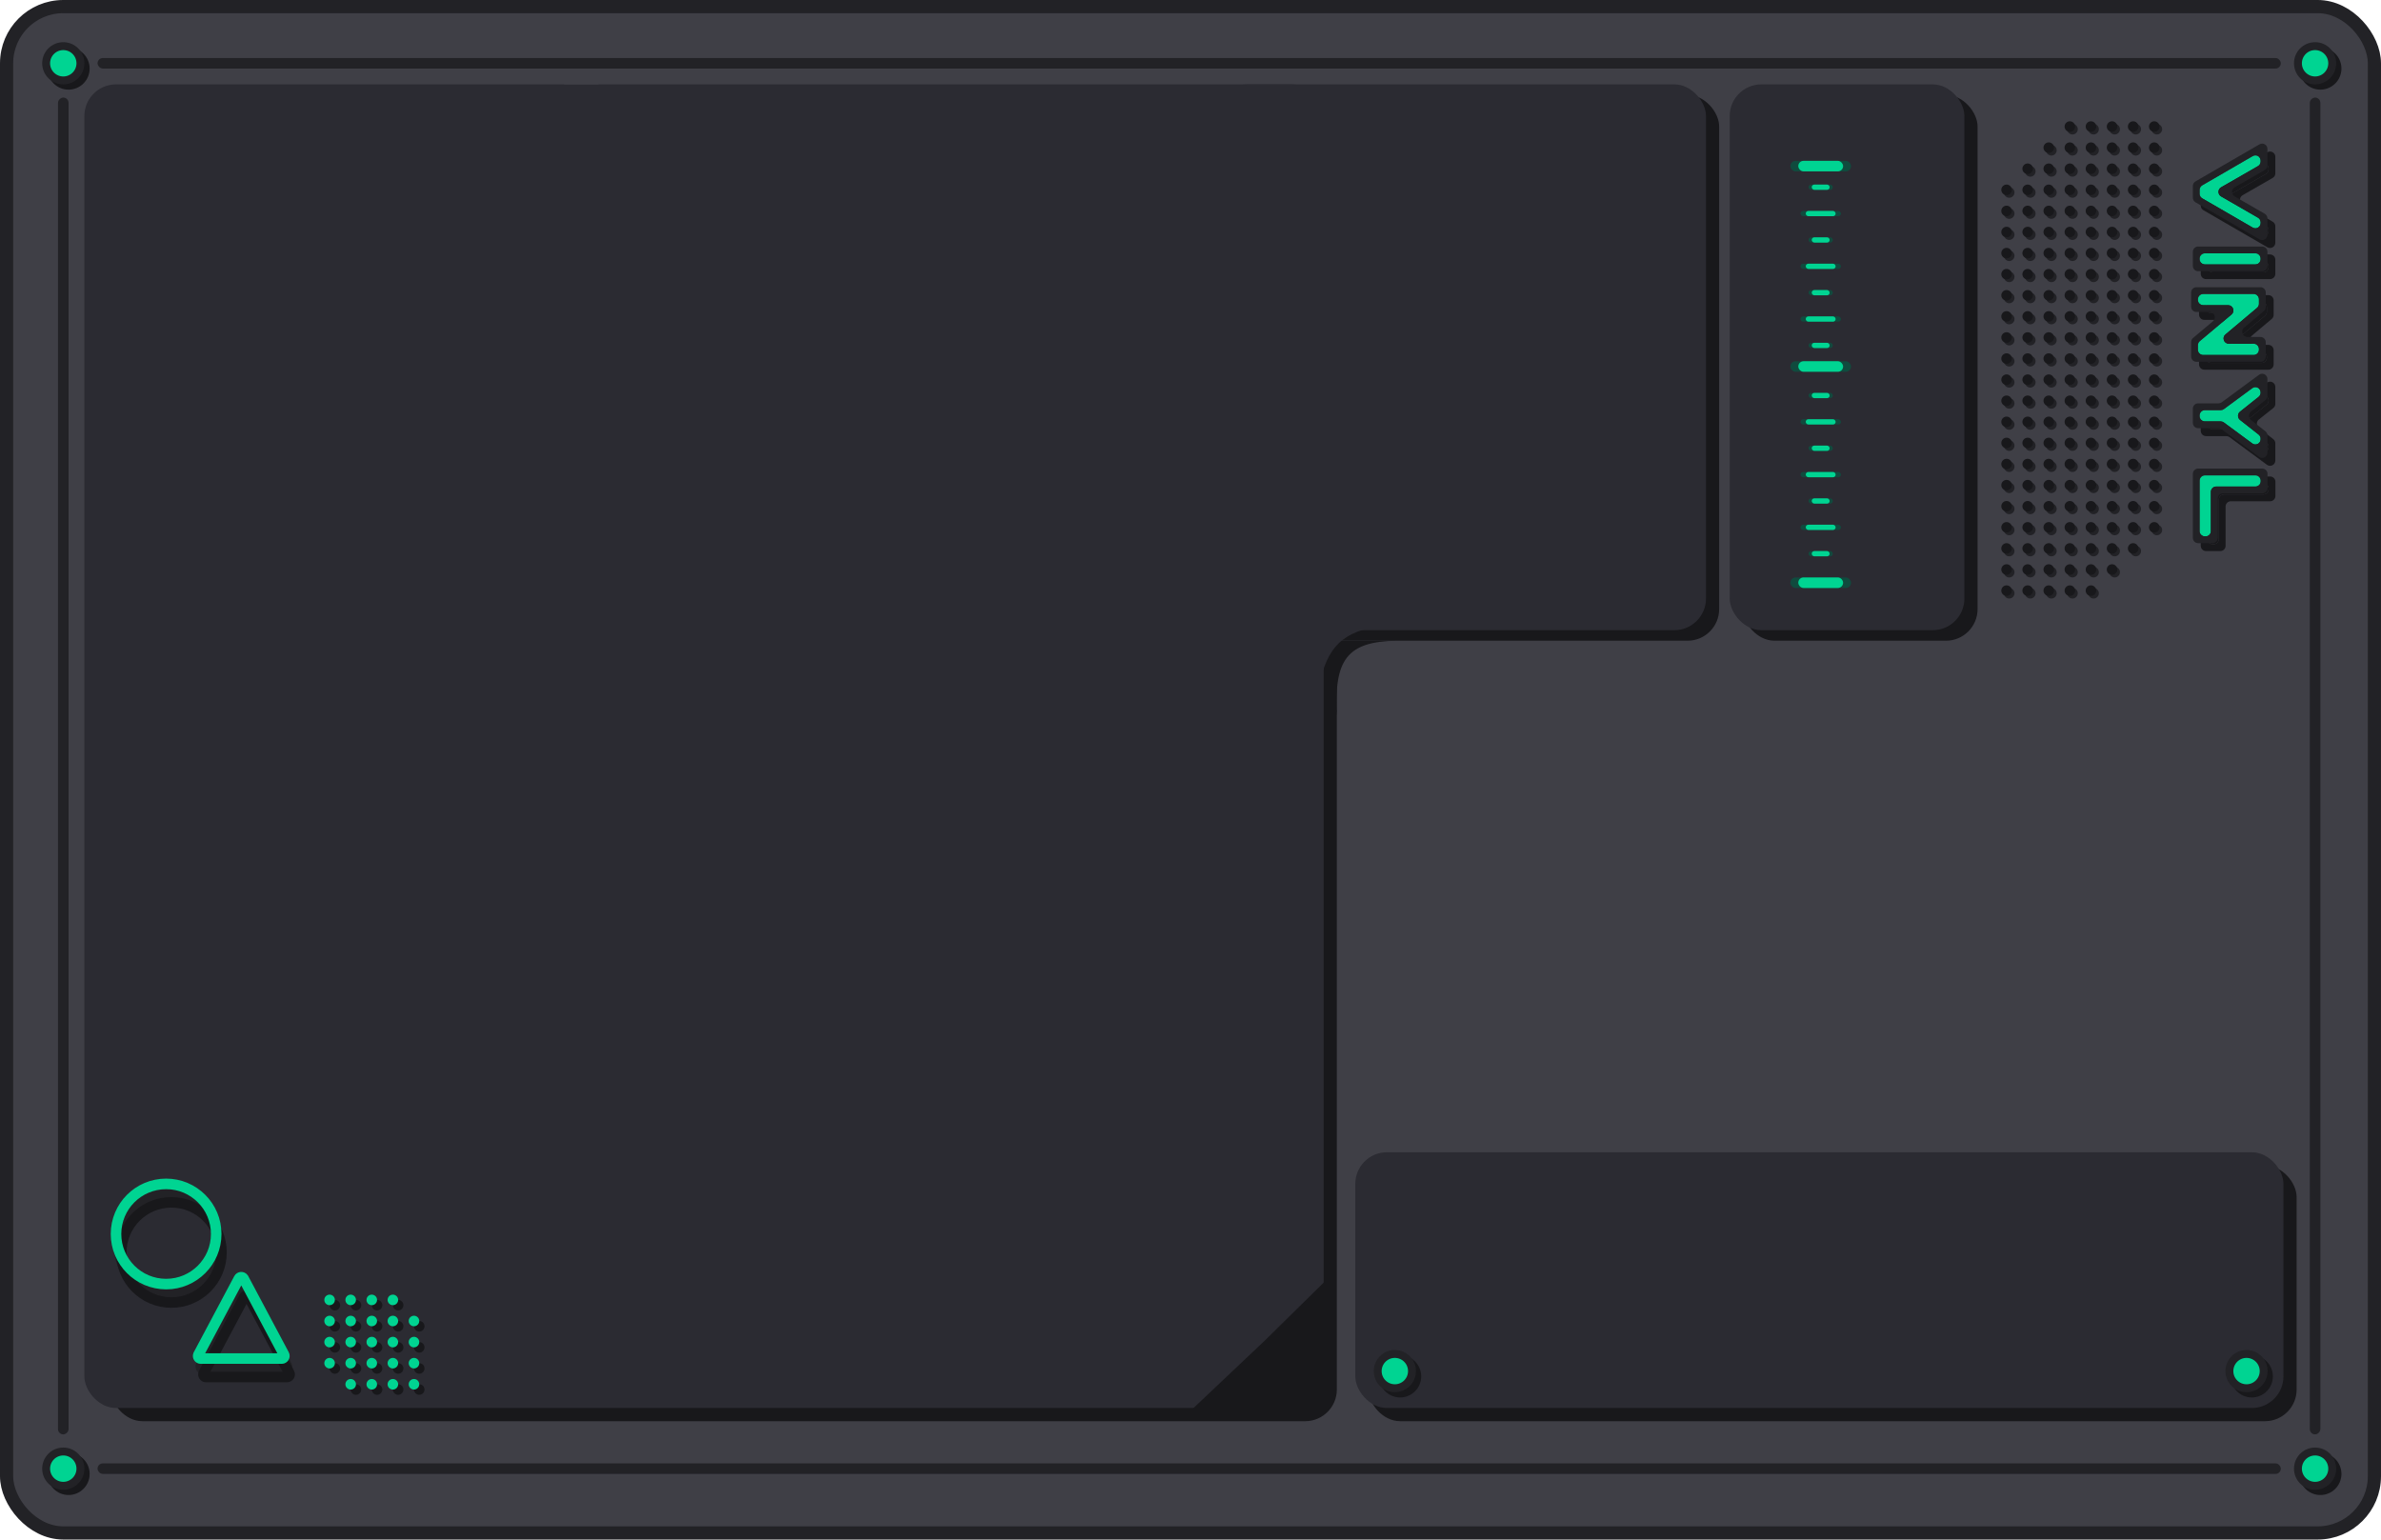 <svg width="903" height="584" viewBox="0 0 903 584" fill="none" xmlns="http://www.w3.org/2000/svg">
<rect x="2.5" y="2.5" width="898" height="578.886" rx="21.5" fill="#3F3F46" stroke="#222226" stroke-width="5"/>
<circle cx="26" cy="559" r="8" fill="#18181B"/>
<circle cx="880" cy="559" r="8" fill="#18181B"/>
<circle cx="880" cy="26" r="8" fill="#18181B"/>
<circle cx="26" cy="26" r="8" fill="#18181B"/>
<circle cx="24" cy="24" r="6.5" fill="#00D492" stroke="#222226" stroke-width="3"/>
<circle cx="24" cy="557" r="6.5" fill="#00D492" stroke="#222226" stroke-width="3"/>
<circle cx="878" cy="557" r="6.5" fill="#00D492" stroke="#222226" stroke-width="3"/>
<circle cx="878" cy="24" r="6.5" fill="#00D492" stroke="#222226" stroke-width="3"/>
<rect x="37" y="22" width="828" height="4" rx="2" fill="#222226"/>
<rect x="37" y="555" width="828" height="4" rx="2" fill="#222226"/>
<rect x="880" y="37" width="507" height="4" rx="2" transform="rotate(90 880 37)" fill="#222226"/>
<rect x="26" y="37" width="507" height="4" rx="2" transform="rotate(90 26 37)" fill="#222226"/>
<rect x="489" y="36" width="163" height="207" rx="12" fill="#18181B"/>
<rect x="42" y="236" width="465" height="303" rx="12" fill="#18181B"/>
<path d="M529.649 243C510.94 243.352 505.9 250.01 507 271.5L503 243H529.649C530.721 242.98 531.837 242.98 533 243H529.649Z" fill="#18181B"/>
<path d="M525 237H500V261C503.459 244.81 508.963 239.592 525 237Z" fill="#2B2B32"/>
<rect x="461" y="32" width="186" height="207" rx="12" fill="#2B2B32"/>
<rect x="32" y="32" width="470" height="502" rx="12" fill="#2B2B32"/>
<rect x="519" y="442" width="352" height="97" rx="12" fill="#18181B"/>
<rect x="514" y="437" width="352" height="97" rx="12" fill="#2B2B32"/>
<rect x="661" y="36" width="89" height="207" rx="12" fill="#18181B"/>
<rect x="656" y="32" width="89" height="207" rx="12" fill="#2B2B32"/>
<rect x="679" y="219" width="23" height="4" rx="2" fill="#104B3E"/>
<rect x="685.9" y="209" width="9.2" height="2" rx="1" fill="#104B3E"/>
<rect x="685.9" y="189" width="9.2" height="2" rx="1" fill="#104B3E"/>
<rect x="685.9" y="169" width="9.2" height="2" rx="1" fill="#104B3E"/>
<rect x="685.9" y="149" width="9.2" height="2" rx="1" fill="#104B3E"/>
<rect x="682.833" y="199" width="15.333" height="2" rx="1" fill="#104B3E"/>
<rect x="682.833" y="179" width="15.333" height="2" rx="1" fill="#104B3E"/>
<rect x="682.833" y="159" width="15.333" height="2" rx="1" fill="#104B3E"/>
<rect x="685.9" y="130" width="9.2" height="2" rx="1" fill="#104B3E"/>
<rect x="685.9" y="110" width="9.2" height="2" rx="1" fill="#104B3E"/>
<rect x="685.9" y="90" width="9.2" height="2" rx="1" fill="#104B3E"/>
<rect x="685.9" y="70" width="9.2" height="2" rx="1" fill="#104B3E"/>
<rect x="682.833" y="120" width="15.333" height="2" rx="1" fill="#104B3E"/>
<rect x="682.833" y="100" width="15.333" height="2" rx="1" fill="#104B3E"/>
<rect x="682.833" y="80" width="15.333" height="2" rx="1" fill="#104B3E"/>
<rect x="679" y="61" width="23" height="4" rx="2" fill="#104B3E"/>
<rect x="679" y="137" width="23" height="4" rx="2" fill="#104B3E"/>
<rect x="682" y="219" width="17" height="4" rx="2" fill="#00D492"/>
<rect x="687.1" y="209" width="6.8" height="2" rx="1" fill="#00D492"/>
<rect x="687.1" y="189" width="6.8" height="2" rx="1" fill="#00D492"/>
<rect x="687.1" y="169" width="6.8" height="2" rx="1" fill="#00D492"/>
<rect x="687.1" y="149" width="6.8" height="2" rx="1" fill="#00D492"/>
<rect x="684.833" y="199" width="11.333" height="2" rx="1" fill="#00D492"/>
<rect x="684.833" y="179" width="11.333" height="2" rx="1" fill="#00D492"/>
<rect x="684.833" y="159" width="11.333" height="2" rx="1" fill="#00D492"/>
<rect x="687.1" y="130" width="6.8" height="2" rx="1" fill="#00D492"/>
<rect x="687.1" y="110" width="6.8" height="2" rx="1" fill="#00D492"/>
<rect x="687.1" y="90" width="6.8" height="2" rx="1" fill="#00D492"/>
<rect x="687.1" y="70" width="6.8" height="2" rx="1" fill="#00D492"/>
<rect x="684.833" y="120" width="11.333" height="2" rx="1" fill="#00D492"/>
<rect x="684.833" y="100" width="11.333" height="2" rx="1" fill="#00D492"/>
<rect x="684.833" y="80" width="11.333" height="2" rx="1" fill="#00D492"/>
<rect x="682" y="61" width="17" height="4" rx="2" fill="#00D492"/>
<rect x="682" y="137" width="17" height="4" rx="2" fill="#00D492"/>
<path d="M837.214 75.017C837.214 74.304 837.594 73.644 838.212 73.287L857.355 62.2C858.688 61.428 860.357 62.39 860.357 63.931V64.254C860.357 64.97 859.975 65.631 859.354 65.988L845.368 74.03C844.031 74.798 844.03 76.726 845.366 77.496L859.356 85.566C859.976 85.923 860.357 86.584 860.357 87.299V87.591C860.357 89.132 858.688 90.094 857.355 89.322L838.212 78.235C837.594 77.878 837.214 77.218 837.214 76.505V75.017Z" fill="#18181B"/>
<path d="M862.929 65.741C862.929 66.457 862.546 67.118 861.926 67.475L850.521 74.033C849.184 74.801 849.183 76.729 850.518 77.499L861.928 84.081C862.547 84.438 862.929 85.098 862.929 85.813V92.052C862.929 93.593 861.26 94.555 859.926 93.783L835.641 79.718C835.023 79.36 834.643 78.7 834.643 77.987V73.535C834.643 72.822 835.023 72.162 835.641 71.804L859.926 57.739C861.26 56.967 862.929 57.929 862.929 59.47V65.741ZM860.357 63.931C860.357 62.39 858.688 61.428 857.355 62.2L838.212 73.287C837.594 73.644 837.214 74.304 837.214 75.017V76.505C837.214 77.218 837.594 77.878 838.212 78.235L857.355 89.322C858.688 90.094 860.357 89.132 860.357 87.591V87.299C860.357 86.584 859.976 85.923 859.356 85.566L845.365 77.496C844.03 76.726 844.031 74.798 845.368 74.03L859.354 65.988C859.975 65.631 860.357 64.97 860.357 64.254V63.931Z" fill="#18181B"/>
<path d="M837.214 101.072C837.214 99.967 838.11 99.072 839.214 99.072H858.357C859.462 99.072 860.357 99.967 860.357 101.072V101.282C860.357 102.387 859.462 103.282 858.357 103.282H839.214C838.11 103.282 837.214 102.387 837.214 101.282V101.072Z" fill="#18181B"/>
<path d="M858.357 103.283C859.462 103.283 860.357 102.387 860.357 101.283V101.071C860.357 99.967 859.462 99.071 858.357 99.071H839.214C838.11 99.071 837.214 99.967 837.214 101.071V101.283C837.214 102.387 838.11 103.283 839.214 103.283H858.357ZM836.643 105.854C835.538 105.854 834.643 104.959 834.643 103.854V98.5C834.643 97.395 835.538 96.5 836.643 96.5H860.929C862.033 96.5 862.929 97.395 862.929 98.5V103.854C862.929 104.959 862.033 105.854 860.929 105.854H836.643Z" fill="#18181B"/>
<path d="M836.571 116.5C836.571 115.396 837.467 114.5 838.571 114.5H857.714C858.819 114.5 859.714 115.396 859.714 116.5V118.229C859.714 118.82 859.453 119.38 859.001 119.76L847.009 129.837C845.58 131.038 846.429 133.368 848.296 133.368H857.714C858.819 133.368 859.714 134.263 859.714 135.368V135.643C859.714 136.748 858.819 137.643 857.714 137.643H838.571C837.467 137.643 836.571 136.748 836.571 135.643V133.914C836.571 133.323 836.832 132.763 837.284 132.383L849.31 122.274C850.739 121.073 849.89 118.743 848.023 118.743H838.571C837.467 118.743 836.571 117.848 836.571 116.743V116.5Z" fill="#18181B"/>
<path d="M857.714 137.643C858.819 137.643 859.714 136.747 859.714 135.643V135.368C859.714 134.264 858.819 133.368 857.714 133.368H848.296C846.43 133.368 845.58 131.038 847.009 129.837L859.001 119.76C859.453 119.38 859.714 118.82 859.714 118.229V116.5C859.714 115.395 858.819 114.5 857.714 114.5H838.571C837.467 114.5 836.571 115.395 836.571 116.5V116.743C836.571 117.848 837.467 118.743 838.571 118.743H848.023C849.889 118.743 850.739 121.073 849.31 122.274L837.285 132.383C836.832 132.763 836.571 133.323 836.571 133.914V135.643C836.571 136.747 837.467 137.643 838.571 137.643H857.714ZM836 140.214C834.895 140.214 834 139.319 834 138.214V132.716C834 132.125 834.261 131.565 834.713 131.185L842.255 124.846C843.683 123.645 842.834 121.315 840.968 121.315H836C834.895 121.315 834 120.419 834 119.315V113.929C834 112.824 834.895 111.929 836 111.929H860.286C861.39 111.929 862.286 112.824 862.286 113.929V119.427C862.286 120.017 862.025 120.578 861.572 120.958L854.066 127.266C852.637 128.466 853.487 130.797 855.353 130.797H860.286C861.39 130.797 862.286 131.692 862.286 132.797V138.214C862.286 139.319 861.39 140.214 860.286 140.214H836Z" fill="#18181B"/>
<path d="M837.214 160.55C837.214 159.445 838.11 158.55 839.214 158.55H845.235C845.662 158.55 846.078 158.413 846.422 158.159L857.17 150.23C858.49 149.256 860.357 150.198 860.357 151.839V151.929C860.357 152.538 860.08 153.114 859.603 153.493L852.529 159.129C851.52 159.933 851.525 161.468 852.539 162.265L859.594 167.817C860.076 168.196 860.357 168.775 860.357 169.389V169.565C860.357 171.207 858.489 172.149 857.169 171.174L846.39 163.216C846.046 162.962 845.63 162.825 845.202 162.825H839.214C838.11 162.825 837.214 161.929 837.214 160.825V160.55Z" fill="#18181B"/>
<path d="M862.929 153.168C862.929 153.777 862.651 154.353 862.175 154.732L856.671 159.116C855.663 159.92 855.667 161.455 856.681 162.252L862.165 166.569C862.647 166.948 862.929 167.527 862.929 168.14V174.66C862.929 176.301 861.061 177.244 859.741 176.269L845.544 165.787C845.2 165.533 844.784 165.396 844.356 165.396H836.643C835.538 165.396 834.643 164.501 834.643 163.396V157.978C834.643 156.874 835.538 155.978 836.643 155.978H844.389C844.817 155.978 845.233 155.841 845.577 155.587L859.741 145.137C861.062 144.163 862.929 145.106 862.929 146.747V153.168ZM837.214 160.825C837.214 161.929 838.11 162.825 839.214 162.825H845.203C845.63 162.825 846.046 162.962 846.39 163.216L857.169 171.174C858.49 172.149 860.357 171.206 860.357 169.565V169.389C860.357 168.776 860.076 168.196 859.594 167.817L852.539 162.265C851.525 161.468 851.52 159.933 852.529 159.129L859.603 153.493C860.08 153.114 860.357 152.538 860.357 151.929V151.839C860.357 150.198 858.49 149.256 857.17 150.23L846.422 158.159C846.078 158.413 845.662 158.55 845.235 158.55H839.214C838.11 158.55 837.214 159.445 837.214 160.55V160.825Z" fill="#18181B"/>
<path d="M837.214 185.286C837.214 184.181 838.11 183.286 839.214 183.286H858.389C859.494 183.286 860.389 184.181 860.389 185.286V185.529C860.389 186.633 859.494 187.529 858.389 187.529H843.489C842.385 187.529 841.489 188.424 841.489 189.529V204.429C841.489 205.533 840.594 206.429 839.489 206.429H839.214C838.11 206.429 837.214 205.533 837.214 204.429V185.286Z" fill="#18181B"/>
<path d="M839.49 206.429C840.594 206.429 841.49 205.533 841.49 204.429V189.529C841.49 188.424 842.385 187.529 843.49 187.529H858.389C859.494 187.529 860.389 186.634 860.389 185.529V185.286C860.389 184.181 859.494 183.286 858.389 183.286H839.214C838.11 183.286 837.214 184.181 837.214 185.286V204.429C837.214 205.533 838.11 206.429 839.214 206.429H839.49ZM846.061 190.1C844.956 190.1 844.061 190.996 844.061 192.1V207C844.061 208.105 843.166 209 842.061 209H836.643C835.538 209 834.643 208.105 834.643 207V182.714C834.643 181.61 835.538 180.714 836.643 180.714H860.961C862.065 180.714 862.961 181.61 862.961 182.714V188.1C862.961 189.205 862.065 190.1 860.961 190.1H846.061Z" fill="#18181B"/>
<path d="M834.214 72.017C834.214 71.304 834.594 70.644 835.212 70.287L854.355 59.2C855.688 58.428 857.357 59.39 857.357 60.931V61.254C857.357 61.97 856.975 62.631 856.354 62.988L842.368 71.03C841.031 71.798 841.03 73.726 842.366 74.496L856.356 82.566C856.976 82.923 857.357 83.584 857.357 84.299V84.591C857.357 86.132 855.688 87.094 854.355 86.322L835.212 75.235C834.594 74.878 834.214 74.218 834.214 73.505V72.017Z" fill="#00D492"/>
<path d="M859.929 62.741C859.929 63.457 859.546 64.118 858.926 64.475L847.521 71.033C846.184 71.801 846.183 73.729 847.518 74.499L858.928 81.081C859.547 81.438 859.929 82.098 859.929 82.813V89.052C859.929 90.593 858.26 91.555 856.926 90.783L832.641 76.718C832.023 76.36 831.643 75.7 831.643 74.987V70.535C831.643 69.822 832.023 69.162 832.641 68.804L856.926 54.739C858.26 53.967 859.929 54.929 859.929 56.47V62.741ZM857.357 60.931C857.357 59.39 855.688 58.428 854.355 59.2L835.212 70.287C834.594 70.644 834.214 71.304 834.214 72.017V73.505C834.214 74.218 834.594 74.878 835.212 75.235L854.355 86.322C855.688 87.094 857.357 86.132 857.357 84.591V84.299C857.357 83.584 856.976 82.923 856.356 82.566L842.365 74.496C841.03 73.726 841.031 71.798 842.368 71.03L856.354 62.988C856.975 62.631 857.357 61.97 857.357 61.254V60.931Z" fill="#222226"/>
<path d="M834.214 98.072C834.214 96.967 835.11 96.072 836.214 96.072H855.357C856.462 96.072 857.357 96.967 857.357 98.072V98.282C857.357 99.387 856.462 100.282 855.357 100.282H836.214C835.11 100.282 834.214 99.387 834.214 98.282V98.072Z" fill="#00D492"/>
<path d="M855.357 100.283C856.462 100.283 857.357 99.387 857.357 98.283V98.071C857.357 96.967 856.462 96.071 855.357 96.071H836.214C835.11 96.071 834.214 96.967 834.214 98.071V98.283C834.214 99.387 835.11 100.283 836.214 100.283H855.357ZM833.643 102.854C832.538 102.854 831.643 101.959 831.643 100.854V95.5C831.643 94.395 832.538 93.5 833.643 93.5H857.929C859.033 93.5 859.929 94.395 859.929 95.5V100.854C859.929 101.959 859.033 102.854 857.929 102.854H833.643Z" fill="#222226"/>
<path d="M833.571 113.5C833.571 112.396 834.467 111.5 835.571 111.5H854.714C855.819 111.5 856.714 112.396 856.714 113.5V115.229C856.714 115.82 856.453 116.38 856.001 116.76L844.009 126.837C842.58 128.038 843.429 130.368 845.296 130.368H854.714C855.819 130.368 856.714 131.263 856.714 132.368V132.643C856.714 133.748 855.819 134.643 854.714 134.643H835.571C834.467 134.643 833.571 133.748 833.571 132.643V130.914C833.571 130.323 833.832 129.763 834.284 129.383L846.31 119.274C847.739 118.073 846.89 115.743 845.023 115.743H835.571C834.467 115.743 833.571 114.848 833.571 113.743V113.5Z" fill="#00D492"/>
<path d="M854.714 134.643C855.819 134.643 856.714 133.747 856.714 132.643V132.368C856.714 131.264 855.819 130.368 854.714 130.368H845.296C843.43 130.368 842.58 128.038 844.009 126.837L856.001 116.76C856.453 116.38 856.714 115.82 856.714 115.229V113.5C856.714 112.395 855.819 111.5 854.714 111.5H835.571C834.467 111.5 833.571 112.395 833.571 113.5V113.743C833.571 114.848 834.467 115.743 835.571 115.743H845.023C846.889 115.743 847.739 118.073 846.31 119.274L834.285 129.383C833.832 129.763 833.571 130.323 833.571 130.914V132.643C833.571 133.747 834.467 134.643 835.571 134.643H854.714ZM833 137.214C831.895 137.214 831 136.319 831 135.214V129.716C831 129.125 831.261 128.565 831.713 128.185L839.255 121.846C840.683 120.645 839.834 118.315 837.968 118.315H833C831.895 118.315 831 117.419 831 116.315V110.929C831 109.824 831.895 108.929 833 108.929H857.286C858.39 108.929 859.286 109.824 859.286 110.929V116.427C859.286 117.017 859.025 117.578 858.572 117.958L851.066 124.266C849.637 125.466 850.487 127.797 852.353 127.797H857.286C858.39 127.797 859.286 128.692 859.286 129.797V135.214C859.286 136.319 858.39 137.214 857.286 137.214H833Z" fill="#222226"/>
<path d="M834.214 157.55C834.214 156.445 835.11 155.55 836.214 155.55H842.235C842.662 155.55 843.078 155.413 843.422 155.159L854.17 147.23C855.49 146.256 857.357 147.198 857.357 148.839V148.929C857.357 149.538 857.08 150.114 856.603 150.493L849.529 156.129C848.52 156.933 848.525 158.468 849.539 159.265L856.594 164.817C857.076 165.196 857.357 165.775 857.357 166.389V166.565C857.357 168.207 855.489 169.149 854.169 168.174L843.39 160.216C843.046 159.962 842.63 159.825 842.202 159.825H836.214C835.11 159.825 834.214 158.929 834.214 157.825V157.55Z" fill="#00D492"/>
<path d="M859.929 150.168C859.929 150.777 859.651 151.353 859.175 151.732L853.671 156.116C852.663 156.92 852.667 158.455 853.681 159.252L859.165 163.569C859.647 163.948 859.929 164.527 859.929 165.14V171.66C859.929 173.301 858.061 174.244 856.741 173.269L842.544 162.787C842.2 162.533 841.784 162.396 841.356 162.396H833.643C832.538 162.396 831.643 161.501 831.643 160.396V154.978C831.643 153.874 832.538 152.978 833.643 152.978H841.389C841.817 152.978 842.233 152.841 842.577 152.587L856.741 142.137C858.062 141.163 859.929 142.106 859.929 143.747V150.168ZM834.214 157.825C834.214 158.929 835.11 159.825 836.214 159.825H842.203C842.63 159.825 843.046 159.962 843.39 160.216L854.169 168.174C855.49 169.149 857.357 168.206 857.357 166.565V166.389C857.357 165.776 857.076 165.196 856.594 164.817L849.539 159.265C848.525 158.468 848.52 156.933 849.529 156.129L856.603 150.493C857.08 150.114 857.357 149.538 857.357 148.929V148.839C857.357 147.198 855.49 146.256 854.17 147.23L843.422 155.159C843.078 155.413 842.662 155.55 842.235 155.55H836.214C835.11 155.55 834.214 156.445 834.214 157.55V157.825Z" fill="#222226"/>
<path d="M834.214 182.286C834.214 181.181 835.11 180.286 836.214 180.286H855.389C856.494 180.286 857.389 181.181 857.389 182.286V182.529C857.389 183.633 856.494 184.529 855.389 184.529H840.489C839.385 184.529 838.489 185.424 838.489 186.529V201.429C838.489 202.533 837.594 203.429 836.489 203.429H836.214C835.11 203.429 834.214 202.533 834.214 201.429V182.286Z" fill="#00D492"/>
<path d="M836.49 203.429C837.594 203.429 838.49 202.533 838.49 201.429V186.529C838.49 185.424 839.385 184.529 840.49 184.529H855.389C856.494 184.529 857.389 183.634 857.389 182.529V182.286C857.389 181.181 856.494 180.286 855.389 180.286H836.214C835.11 180.286 834.214 181.181 834.214 182.286V201.429C834.214 202.533 835.11 203.429 836.214 203.429H836.49ZM843.061 187.1C841.956 187.1 841.061 187.996 841.061 189.1V204C841.061 205.105 840.166 206 839.061 206H833.643C832.538 206 831.643 205.105 831.643 204V179.714C831.643 178.61 832.538 177.714 833.643 177.714H857.961C859.065 177.714 859.961 178.61 859.961 179.714V185.1C859.961 186.205 859.065 187.1 857.961 187.1H843.061Z" fill="#222226"/>
<circle cx="778" cy="57" r="2" fill="#222226"/>
<circle cx="786" cy="57" r="2" fill="#222226"/>
<circle cx="794" cy="57" r="2" fill="#222226"/>
<circle cx="802" cy="57" r="2" fill="#222226"/>
<circle cx="810" cy="57" r="2" fill="#222226"/>
<circle cx="818" cy="57" r="2" fill="#222226"/>
<circle cx="762" cy="217" r="2" fill="#222226"/>
<circle cx="770" cy="217" r="2" fill="#222226"/>
<circle cx="778" cy="217" r="2" fill="#222226"/>
<circle cx="786" cy="217" r="2" fill="#222226"/>
<circle cx="794" cy="217" r="2" fill="#222226"/>
<circle cx="802" cy="217" r="2" fill="#222226"/>
<circle cx="786" cy="49" r="2" fill="#222226"/>
<circle cx="794" cy="49" r="2" fill="#222226"/>
<circle cx="802" cy="49" r="2" fill="#222226"/>
<circle cx="810" cy="49" r="2" fill="#222226"/>
<circle cx="818" cy="49" r="2" fill="#222226"/>
<circle cx="762" cy="225" r="2" fill="#222226"/>
<circle cx="770" cy="225" r="2" fill="#222226"/>
<circle cx="778" cy="225" r="2" fill="#222226"/>
<circle cx="786" cy="225" r="2" fill="#222226"/>
<circle cx="794" cy="225" r="2" fill="#222226"/>
<circle cx="770" cy="65" r="2" fill="#222226"/>
<circle cx="778" cy="65" r="2" fill="#222226"/>
<circle cx="786" cy="65" r="2" fill="#222226"/>
<circle cx="794" cy="65" r="2" fill="#222226"/>
<circle cx="802" cy="65" r="2" fill="#222226"/>
<circle cx="810" cy="65" r="2" fill="#222226"/>
<circle cx="818" cy="65" r="2" fill="#222226"/>
<circle cx="762" cy="209" r="2" fill="#222226"/>
<circle cx="770" cy="209" r="2" fill="#222226"/>
<circle cx="778" cy="209" r="2" fill="#222226"/>
<circle cx="786" cy="209" r="2" fill="#222226"/>
<circle cx="794" cy="209" r="2" fill="#222226"/>
<circle cx="802" cy="209" r="2" fill="#222226"/>
<circle cx="810" cy="209" r="2" fill="#222226"/>
<circle cx="762" cy="73" r="2" fill="#222226"/>
<circle cx="770" cy="73" r="2" fill="#222226"/>
<circle cx="778" cy="73" r="2" fill="#222226"/>
<circle cx="786" cy="73" r="2" fill="#222226"/>
<circle cx="794" cy="73" r="2" fill="#222226"/>
<circle cx="802" cy="73" r="2" fill="#222226"/>
<circle cx="810" cy="73" r="2" fill="#222226"/>
<circle cx="818" cy="73" r="2" fill="#222226"/>
<circle cx="762" cy="81" r="2" fill="#222226"/>
<circle cx="770" cy="81" r="2" fill="#222226"/>
<circle cx="778" cy="81" r="2" fill="#222226"/>
<circle cx="786" cy="81" r="2" fill="#222226"/>
<circle cx="794" cy="81" r="2" fill="#222226"/>
<circle cx="802" cy="81" r="2" fill="#222226"/>
<circle cx="810" cy="81" r="2" fill="#222226"/>
<circle cx="818" cy="81" r="2" fill="#222226"/>
<circle cx="762" cy="89" r="2" fill="#222226"/>
<circle cx="770" cy="89" r="2" fill="#222226"/>
<circle cx="778" cy="89" r="2" fill="#222226"/>
<circle cx="786" cy="89" r="2" fill="#222226"/>
<circle cx="794" cy="89" r="2" fill="#222226"/>
<circle cx="802" cy="89" r="2" fill="#222226"/>
<circle cx="810" cy="89" r="2" fill="#222226"/>
<circle cx="818" cy="89" r="2" fill="#222226"/>
<circle cx="762" cy="97" r="2" fill="#222226"/>
<circle cx="770" cy="97" r="2" fill="#222226"/>
<circle cx="778" cy="97" r="2" fill="#222226"/>
<circle cx="786" cy="97" r="2" fill="#222226"/>
<circle cx="794" cy="97" r="2" fill="#222226"/>
<circle cx="802" cy="97" r="2" fill="#222226"/>
<circle cx="810" cy="97" r="2" fill="#222226"/>
<circle cx="818" cy="97" r="2" fill="#222226"/>
<circle cx="762" cy="105" r="2" fill="#222226"/>
<circle cx="770" cy="105" r="2" fill="#222226"/>
<circle cx="778" cy="105" r="2" fill="#222226"/>
<circle cx="786" cy="105" r="2" fill="#222226"/>
<circle cx="794" cy="105" r="2" fill="#222226"/>
<circle cx="802" cy="105" r="2" fill="#222226"/>
<circle cx="810" cy="105" r="2" fill="#222226"/>
<circle cx="818" cy="105" r="2" fill="#222226"/>
<circle cx="762" cy="113" r="2" fill="#222226"/>
<circle cx="770" cy="113" r="2" fill="#222226"/>
<circle cx="778" cy="113" r="2" fill="#222226"/>
<circle cx="786" cy="113" r="2" fill="#222226"/>
<circle cx="794" cy="113" r="2" fill="#222226"/>
<circle cx="802" cy="113" r="2" fill="#222226"/>
<circle cx="810" cy="113" r="2" fill="#222226"/>
<circle cx="818" cy="113" r="2" fill="#222226"/>
<circle cx="762" cy="121" r="2" fill="#222226"/>
<circle cx="770" cy="121" r="2" fill="#222226"/>
<circle cx="778" cy="121" r="2" fill="#222226"/>
<circle cx="786" cy="121" r="2" fill="#222226"/>
<circle cx="794" cy="121" r="2" fill="#222226"/>
<circle cx="802" cy="121" r="2" fill="#222226"/>
<circle cx="810" cy="121" r="2" fill="#222226"/>
<circle cx="818" cy="121" r="2" fill="#222226"/>
<circle cx="762" cy="129" r="2" fill="#222226"/>
<circle cx="770" cy="129" r="2" fill="#222226"/>
<circle cx="778" cy="129" r="2" fill="#222226"/>
<circle cx="786" cy="129" r="2" fill="#222226"/>
<circle cx="794" cy="129" r="2" fill="#222226"/>
<circle cx="802" cy="129" r="2" fill="#222226"/>
<circle cx="810" cy="129" r="2" fill="#222226"/>
<circle cx="818" cy="129" r="2" fill="#222226"/>
<circle cx="762" cy="137" r="2" fill="#222226"/>
<circle cx="770" cy="137" r="2" fill="#222226"/>
<circle cx="778" cy="137" r="2" fill="#222226"/>
<circle cx="786" cy="137" r="2" fill="#222226"/>
<circle cx="794" cy="137" r="2" fill="#222226"/>
<circle cx="802" cy="137" r="2" fill="#222226"/>
<circle cx="810" cy="137" r="2" fill="#222226"/>
<circle cx="818" cy="137" r="2" fill="#222226"/>
<circle cx="762" cy="145" r="2" fill="#222226"/>
<circle cx="770" cy="145" r="2" fill="#222226"/>
<circle cx="778" cy="145" r="2" fill="#222226"/>
<circle cx="786" cy="145" r="2" fill="#222226"/>
<circle cx="794" cy="145" r="2" fill="#222226"/>
<circle cx="802" cy="145" r="2" fill="#222226"/>
<circle cx="810" cy="145" r="2" fill="#222226"/>
<circle cx="818" cy="145" r="2" fill="#222226"/>
<circle cx="762" cy="153" r="2" fill="#222226"/>
<circle cx="770" cy="153" r="2" fill="#222226"/>
<circle cx="778" cy="153" r="2" fill="#222226"/>
<circle cx="786" cy="153" r="2" fill="#222226"/>
<circle cx="794" cy="153" r="2" fill="#222226"/>
<circle cx="802" cy="153" r="2" fill="#222226"/>
<circle cx="810" cy="153" r="2" fill="#222226"/>
<circle cx="818" cy="153" r="2" fill="#222226"/>
<circle cx="762" cy="161" r="2" fill="#222226"/>
<circle cx="770" cy="161" r="2" fill="#222226"/>
<circle cx="778" cy="161" r="2" fill="#222226"/>
<circle cx="786" cy="161" r="2" fill="#222226"/>
<circle cx="794" cy="161" r="2" fill="#222226"/>
<circle cx="802" cy="161" r="2" fill="#222226"/>
<circle cx="810" cy="161" r="2" fill="#222226"/>
<circle cx="818" cy="161" r="2" fill="#222226"/>
<circle cx="762" cy="169" r="2" fill="#222226"/>
<circle cx="770" cy="169" r="2" fill="#222226"/>
<circle cx="778" cy="169" r="2" fill="#222226"/>
<circle cx="786" cy="169" r="2" fill="#222226"/>
<circle cx="794" cy="169" r="2" fill="#222226"/>
<circle cx="802" cy="169" r="2" fill="#222226"/>
<circle cx="810" cy="169" r="2" fill="#222226"/>
<circle cx="818" cy="169" r="2" fill="#222226"/>
<circle cx="762" cy="177" r="2" fill="#222226"/>
<circle cx="770" cy="177" r="2" fill="#222226"/>
<circle cx="778" cy="177" r="2" fill="#222226"/>
<circle cx="786" cy="177" r="2" fill="#222226"/>
<circle cx="794" cy="177" r="2" fill="#222226"/>
<circle cx="802" cy="177" r="2" fill="#222226"/>
<circle cx="810" cy="177" r="2" fill="#222226"/>
<circle cx="818" cy="177" r="2" fill="#222226"/>
<circle cx="762" cy="185" r="2" fill="#222226"/>
<circle cx="770" cy="185" r="2" fill="#222226"/>
<circle cx="778" cy="185" r="2" fill="#222226"/>
<circle cx="786" cy="185" r="2" fill="#222226"/>
<circle cx="794" cy="185" r="2" fill="#222226"/>
<circle cx="802" cy="185" r="2" fill="#222226"/>
<circle cx="810" cy="185" r="2" fill="#222226"/>
<circle cx="818" cy="185" r="2" fill="#222226"/>
<circle cx="762" cy="193" r="2" fill="#222226"/>
<circle cx="770" cy="193" r="2" fill="#222226"/>
<circle cx="778" cy="193" r="2" fill="#222226"/>
<circle cx="786" cy="193" r="2" fill="#222226"/>
<circle cx="794" cy="193" r="2" fill="#222226"/>
<circle cx="802" cy="193" r="2" fill="#222226"/>
<circle cx="810" cy="193" r="2" fill="#222226"/>
<circle cx="818" cy="193" r="2" fill="#222226"/>
<circle cx="762" cy="201" r="2" fill="#222226"/>
<circle cx="770" cy="201" r="2" fill="#222226"/>
<circle cx="778" cy="201" r="2" fill="#222226"/>
<circle cx="786" cy="201" r="2" fill="#222226"/>
<circle cx="794" cy="201" r="2" fill="#222226"/>
<circle cx="802" cy="201" r="2" fill="#222226"/>
<circle cx="810" cy="201" r="2" fill="#222226"/>
<circle cx="818" cy="201" r="2" fill="#222226"/>
<circle cx="777" cy="56" r="2" fill="#18181B"/>
<circle cx="785" cy="56" r="2" fill="#18181B"/>
<circle cx="793" cy="56" r="2" fill="#18181B"/>
<circle cx="801" cy="56" r="2" fill="#18181B"/>
<circle cx="809" cy="56" r="2" fill="#18181B"/>
<circle cx="817" cy="56" r="2" fill="#18181B"/>
<circle cx="761" cy="216" r="2" fill="#18181B"/>
<circle cx="769" cy="216" r="2" fill="#18181B"/>
<circle cx="777" cy="216" r="2" fill="#18181B"/>
<circle cx="785" cy="216" r="2" fill="#18181B"/>
<circle cx="793" cy="216" r="2" fill="#18181B"/>
<circle cx="801" cy="216" r="2" fill="#18181B"/>
<circle cx="785" cy="48" r="2" fill="#18181B"/>
<circle cx="793" cy="48" r="2" fill="#18181B"/>
<circle cx="801" cy="48" r="2" fill="#18181B"/>
<circle cx="809" cy="48" r="2" fill="#18181B"/>
<circle cx="817" cy="48" r="2" fill="#18181B"/>
<circle cx="761" cy="224" r="2" fill="#18181B"/>
<circle cx="769" cy="224" r="2" fill="#18181B"/>
<circle cx="777" cy="224" r="2" fill="#18181B"/>
<circle cx="785" cy="224" r="2" fill="#18181B"/>
<circle cx="793" cy="224" r="2" fill="#18181B"/>
<circle cx="769" cy="64" r="2" fill="#18181B"/>
<circle cx="777" cy="64" r="2" fill="#18181B"/>
<circle cx="785" cy="64" r="2" fill="#18181B"/>
<circle cx="793" cy="64" r="2" fill="#18181B"/>
<circle cx="801" cy="64" r="2" fill="#18181B"/>
<circle cx="809" cy="64" r="2" fill="#18181B"/>
<circle cx="817" cy="64" r="2" fill="#18181B"/>
<circle cx="761" cy="208" r="2" fill="#18181B"/>
<circle cx="769" cy="208" r="2" fill="#18181B"/>
<circle cx="777" cy="208" r="2" fill="#18181B"/>
<circle cx="785" cy="208" r="2" fill="#18181B"/>
<circle cx="793" cy="208" r="2" fill="#18181B"/>
<circle cx="801" cy="208" r="2" fill="#18181B"/>
<circle cx="809" cy="208" r="2" fill="#18181B"/>
<circle cx="761" cy="72" r="2" fill="#18181B"/>
<circle cx="769" cy="72" r="2" fill="#18181B"/>
<circle cx="777" cy="72" r="2" fill="#18181B"/>
<circle cx="785" cy="72" r="2" fill="#18181B"/>
<circle cx="793" cy="72" r="2" fill="#18181B"/>
<circle cx="801" cy="72" r="2" fill="#18181B"/>
<circle cx="809" cy="72" r="2" fill="#18181B"/>
<circle cx="817" cy="72" r="2" fill="#18181B"/>
<circle cx="761" cy="80" r="2" fill="#18181B"/>
<circle cx="769" cy="80" r="2" fill="#18181B"/>
<circle cx="777" cy="80" r="2" fill="#18181B"/>
<circle cx="785" cy="80" r="2" fill="#18181B"/>
<circle cx="793" cy="80" r="2" fill="#18181B"/>
<circle cx="801" cy="80" r="2" fill="#18181B"/>
<circle cx="809" cy="80" r="2" fill="#18181B"/>
<circle cx="817" cy="80" r="2" fill="#18181B"/>
<circle cx="761" cy="88" r="2" fill="#18181B"/>
<circle cx="769" cy="88" r="2" fill="#18181B"/>
<circle cx="777" cy="88" r="2" fill="#18181B"/>
<circle cx="785" cy="88" r="2" fill="#18181B"/>
<circle cx="793" cy="88" r="2" fill="#18181B"/>
<circle cx="801" cy="88" r="2" fill="#18181B"/>
<circle cx="809" cy="88" r="2" fill="#18181B"/>
<circle cx="817" cy="88" r="2" fill="#18181B"/>
<circle cx="761" cy="96" r="2" fill="#18181B"/>
<circle cx="769" cy="96" r="2" fill="#18181B"/>
<circle cx="777" cy="96" r="2" fill="#18181B"/>
<circle cx="785" cy="96" r="2" fill="#18181B"/>
<circle cx="793" cy="96" r="2" fill="#18181B"/>
<circle cx="801" cy="96" r="2" fill="#18181B"/>
<circle cx="809" cy="96" r="2" fill="#18181B"/>
<circle cx="817" cy="96" r="2" fill="#18181B"/>
<circle cx="761" cy="104" r="2" fill="#18181B"/>
<circle cx="769" cy="104" r="2" fill="#18181B"/>
<circle cx="777" cy="104" r="2" fill="#18181B"/>
<circle cx="785" cy="104" r="2" fill="#18181B"/>
<circle cx="793" cy="104" r="2" fill="#18181B"/>
<circle cx="801" cy="104" r="2" fill="#18181B"/>
<circle cx="809" cy="104" r="2" fill="#18181B"/>
<circle cx="817" cy="104" r="2" fill="#18181B"/>
<circle cx="761" cy="112" r="2" fill="#18181B"/>
<circle cx="769" cy="112" r="2" fill="#18181B"/>
<circle cx="777" cy="112" r="2" fill="#18181B"/>
<circle cx="785" cy="112" r="2" fill="#18181B"/>
<circle cx="793" cy="112" r="2" fill="#18181B"/>
<circle cx="801" cy="112" r="2" fill="#18181B"/>
<circle cx="809" cy="112" r="2" fill="#18181B"/>
<circle cx="817" cy="112" r="2" fill="#18181B"/>
<circle cx="761" cy="120" r="2" fill="#18181B"/>
<circle cx="769" cy="120" r="2" fill="#18181B"/>
<circle cx="777" cy="120" r="2" fill="#18181B"/>
<circle cx="785" cy="120" r="2" fill="#18181B"/>
<circle cx="793" cy="120" r="2" fill="#18181B"/>
<circle cx="801" cy="120" r="2" fill="#18181B"/>
<circle cx="809" cy="120" r="2" fill="#18181B"/>
<circle cx="817" cy="120" r="2" fill="#18181B"/>
<circle cx="761" cy="128" r="2" fill="#18181B"/>
<circle cx="769" cy="128" r="2" fill="#18181B"/>
<circle cx="777" cy="128" r="2" fill="#18181B"/>
<circle cx="785" cy="128" r="2" fill="#18181B"/>
<circle cx="793" cy="128" r="2" fill="#18181B"/>
<circle cx="801" cy="128" r="2" fill="#18181B"/>
<circle cx="809" cy="128" r="2" fill="#18181B"/>
<circle cx="817" cy="128" r="2" fill="#18181B"/>
<circle cx="761" cy="136" r="2" fill="#18181B"/>
<circle cx="769" cy="136" r="2" fill="#18181B"/>
<circle cx="777" cy="136" r="2" fill="#18181B"/>
<circle cx="785" cy="136" r="2" fill="#18181B"/>
<circle cx="793" cy="136" r="2" fill="#18181B"/>
<circle cx="801" cy="136" r="2" fill="#18181B"/>
<circle cx="809" cy="136" r="2" fill="#18181B"/>
<circle cx="817" cy="136" r="2" fill="#18181B"/>
<circle cx="761" cy="144" r="2" fill="#18181B"/>
<circle cx="769" cy="144" r="2" fill="#18181B"/>
<circle cx="777" cy="144" r="2" fill="#18181B"/>
<circle cx="785" cy="144" r="2" fill="#18181B"/>
<circle cx="793" cy="144" r="2" fill="#18181B"/>
<circle cx="801" cy="144" r="2" fill="#18181B"/>
<circle cx="809" cy="144" r="2" fill="#18181B"/>
<circle cx="817" cy="144" r="2" fill="#18181B"/>
<circle cx="761" cy="152" r="2" fill="#18181B"/>
<circle cx="769" cy="152" r="2" fill="#18181B"/>
<circle cx="777" cy="152" r="2" fill="#18181B"/>
<circle cx="785" cy="152" r="2" fill="#18181B"/>
<circle cx="793" cy="152" r="2" fill="#18181B"/>
<circle cx="801" cy="152" r="2" fill="#18181B"/>
<circle cx="809" cy="152" r="2" fill="#18181B"/>
<circle cx="817" cy="152" r="2" fill="#18181B"/>
<circle cx="761" cy="160" r="2" fill="#18181B"/>
<circle cx="769" cy="160" r="2" fill="#18181B"/>
<circle cx="777" cy="160" r="2" fill="#18181B"/>
<circle cx="785" cy="160" r="2" fill="#18181B"/>
<circle cx="793" cy="160" r="2" fill="#18181B"/>
<circle cx="801" cy="160" r="2" fill="#18181B"/>
<circle cx="809" cy="160" r="2" fill="#18181B"/>
<circle cx="817" cy="160" r="2" fill="#18181B"/>
<circle cx="761" cy="168" r="2" fill="#18181B"/>
<circle cx="769" cy="168" r="2" fill="#18181B"/>
<circle cx="777" cy="168" r="2" fill="#18181B"/>
<circle cx="785" cy="168" r="2" fill="#18181B"/>
<circle cx="793" cy="168" r="2" fill="#18181B"/>
<circle cx="801" cy="168" r="2" fill="#18181B"/>
<circle cx="809" cy="168" r="2" fill="#18181B"/>
<circle cx="817" cy="168" r="2" fill="#18181B"/>
<circle cx="761" cy="176" r="2" fill="#18181B"/>
<circle cx="769" cy="176" r="2" fill="#18181B"/>
<circle cx="777" cy="176" r="2" fill="#18181B"/>
<circle cx="785" cy="176" r="2" fill="#18181B"/>
<circle cx="793" cy="176" r="2" fill="#18181B"/>
<circle cx="801" cy="176" r="2" fill="#18181B"/>
<circle cx="809" cy="176" r="2" fill="#18181B"/>
<circle cx="817" cy="176" r="2" fill="#18181B"/>
<circle cx="761" cy="184" r="2" fill="#18181B"/>
<circle cx="769" cy="184" r="2" fill="#18181B"/>
<circle cx="777" cy="184" r="2" fill="#18181B"/>
<circle cx="785" cy="184" r="2" fill="#18181B"/>
<circle cx="793" cy="184" r="2" fill="#18181B"/>
<circle cx="801" cy="184" r="2" fill="#18181B"/>
<circle cx="809" cy="184" r="2" fill="#18181B"/>
<circle cx="817" cy="184" r="2" fill="#18181B"/>
<circle cx="761" cy="192" r="2" fill="#18181B"/>
<circle cx="769" cy="192" r="2" fill="#18181B"/>
<circle cx="777" cy="192" r="2" fill="#18181B"/>
<circle cx="785" cy="192" r="2" fill="#18181B"/>
<circle cx="793" cy="192" r="2" fill="#18181B"/>
<circle cx="801" cy="192" r="2" fill="#18181B"/>
<circle cx="809" cy="192" r="2" fill="#18181B"/>
<circle cx="817" cy="192" r="2" fill="#18181B"/>
<circle cx="761" cy="200" r="2" fill="#18181B"/>
<circle cx="769" cy="200" r="2" fill="#18181B"/>
<circle cx="777" cy="200" r="2" fill="#18181B"/>
<circle cx="785" cy="200" r="2" fill="#18181B"/>
<circle cx="793" cy="200" r="2" fill="#18181B"/>
<circle cx="801" cy="200" r="2" fill="#18181B"/>
<circle cx="809" cy="200" r="2" fill="#18181B"/>
<circle cx="817" cy="200" r="2" fill="#18181B"/>
<path d="M479.5 508.593L450 536.5H493C499.091 535.293 501.606 533.361 504 527L505.5 483L479.5 508.593Z" fill="#18181B"/>
<mask id="path-423-inside-1_14_172" fill="white">
<rect x="101" y="444" width="38" height="38" rx="3"/>
</mask>
<rect x="101" y="444" width="38" height="38" rx="3" stroke="#222226" stroke-width="8" mask="url(#path-423-inside-1_14_172)"/>
<path d="M91.617 488.917C91.97 488.254 92.882 488.213 93.305 488.793L93.383 488.917L108.74 517.78C109.094 518.446 108.612 519.25 107.857 519.25H77.143C76.435 519.25 75.967 518.543 76.203 517.906L76.26 517.78L91.617 488.917Z" stroke="#222226" stroke-width="4"/>
<circle cx="64" cy="472" r="19" stroke="#222226" stroke-width="4"/>
<mask id="path-426-inside-2_14_172" fill="white">
<rect x="102" y="447" width="38" height="38" rx="3"/>
</mask>
<rect x="102" y="447" width="38" height="38" rx="3" stroke="#18181B" stroke-width="8" mask="url(#path-426-inside-2_14_172)"/>
<path d="M92.617 491.917C92.97 491.254 93.882 491.213 94.305 491.793L94.383 491.917L109.74 520.78C110.094 521.446 109.612 522.25 108.857 522.25H78.143C77.435 522.25 76.967 521.543 77.203 520.906L77.26 520.78L92.617 491.917Z" stroke="#18181B" stroke-width="4"/>
<circle cx="65" cy="475" r="19" stroke="#18181B" stroke-width="4"/>
<mask id="path-429-inside-3_14_172" fill="white">
<rect x="100" y="440" width="38" height="38" rx="3"/>
</mask>
<rect x="100" y="440" width="38" height="38" rx="3" stroke="#00D492" stroke-width="8" mask="url(#path-429-inside-3_14_172)"/>
<path d="M90.617 484.917C90.97 484.254 91.882 484.213 92.305 484.793L92.383 484.917L107.74 513.78C108.094 514.446 107.612 515.25 106.857 515.25H76.143C75.435 515.25 74.967 514.543 75.203 513.906L75.26 513.78L90.617 484.917Z" stroke="#00D492" stroke-width="4"/>
<circle cx="63" cy="468" r="19" stroke="#00D492" stroke-width="4"/>
<circle cx="127" cy="495" r="2" fill="#18181B"/>
<circle cx="135" cy="495" r="2" fill="#18181B"/>
<circle cx="143" cy="495" r="2" fill="#18181B"/>
<circle cx="151" cy="495" r="2" fill="#18181B"/>
<circle cx="127" cy="503" r="2" fill="#18181B"/>
<circle cx="135" cy="503" r="2" fill="#18181B"/>
<circle cx="143" cy="503" r="2" fill="#18181B"/>
<circle cx="151" cy="503" r="2" fill="#18181B"/>
<circle cx="159" cy="503" r="2" fill="#18181B"/>
<circle cx="127" cy="511" r="2" fill="#18181B"/>
<circle cx="135" cy="511" r="2" fill="#18181B"/>
<circle cx="143" cy="511" r="2" fill="#18181B"/>
<circle cx="151" cy="511" r="2" fill="#18181B"/>
<circle cx="159" cy="511" r="2" fill="#18181B"/>
<circle cx="127" cy="519" r="2" fill="#18181B"/>
<circle cx="135" cy="519" r="2" fill="#18181B"/>
<circle cx="143" cy="519" r="2" fill="#18181B"/>
<circle cx="151" cy="519" r="2" fill="#18181B"/>
<circle cx="159" cy="519" r="2" fill="#18181B"/>
<circle cx="135" cy="527" r="2" fill="#18181B"/>
<circle cx="143" cy="527" r="2" fill="#18181B"/>
<circle cx="151" cy="527" r="2" fill="#18181B"/>
<circle cx="159" cy="527" r="2" fill="#18181B"/>
<circle cx="125" cy="493" r="2" fill="#00D492"/>
<circle cx="133" cy="493" r="2" fill="#00D492"/>
<circle cx="141" cy="493" r="2" fill="#00D492"/>
<circle cx="149" cy="493" r="2" fill="#00D492"/>
<circle cx="125" cy="501" r="2" fill="#00D492"/>
<circle cx="133" cy="501" r="2" fill="#00D492"/>
<circle cx="141" cy="501" r="2" fill="#00D492"/>
<circle cx="149" cy="501" r="2" fill="#00D492"/>
<circle cx="157" cy="501" r="2" fill="#00D492"/>
<circle cx="125" cy="509" r="2" fill="#00D492"/>
<circle cx="133" cy="509" r="2" fill="#00D492"/>
<circle cx="141" cy="509" r="2" fill="#00D492"/>
<circle cx="149" cy="509" r="2" fill="#00D492"/>
<circle cx="157" cy="509" r="2" fill="#00D492"/>
<circle cx="125" cy="517" r="2" fill="#00D492"/>
<circle cx="133" cy="517" r="2" fill="#00D492"/>
<circle cx="141" cy="517" r="2" fill="#00D492"/>
<circle cx="149" cy="517" r="2" fill="#00D492"/>
<circle cx="157" cy="517" r="2" fill="#00D492"/>
<circle cx="133" cy="525" r="2" fill="#00D492"/>
<circle cx="141" cy="525" r="2" fill="#00D492"/>
<circle cx="149" cy="525" r="2" fill="#00D492"/>
<circle cx="157" cy="525" r="2" fill="#00D492"/>
<circle cx="531" cy="522" r="8" fill="#18181B"/>
<circle cx="854" cy="522" r="8" fill="#18181B"/>
<circle cx="529" cy="520" r="6.5" fill="#00D492" stroke="#222226" stroke-width="3"/>
<circle cx="852" cy="520" r="6.5" fill="#00D492" stroke="#222226" stroke-width="3"/>
<rect x="214" y="28" width="13" height="4" fill="#3F3F46"/>
</svg>
